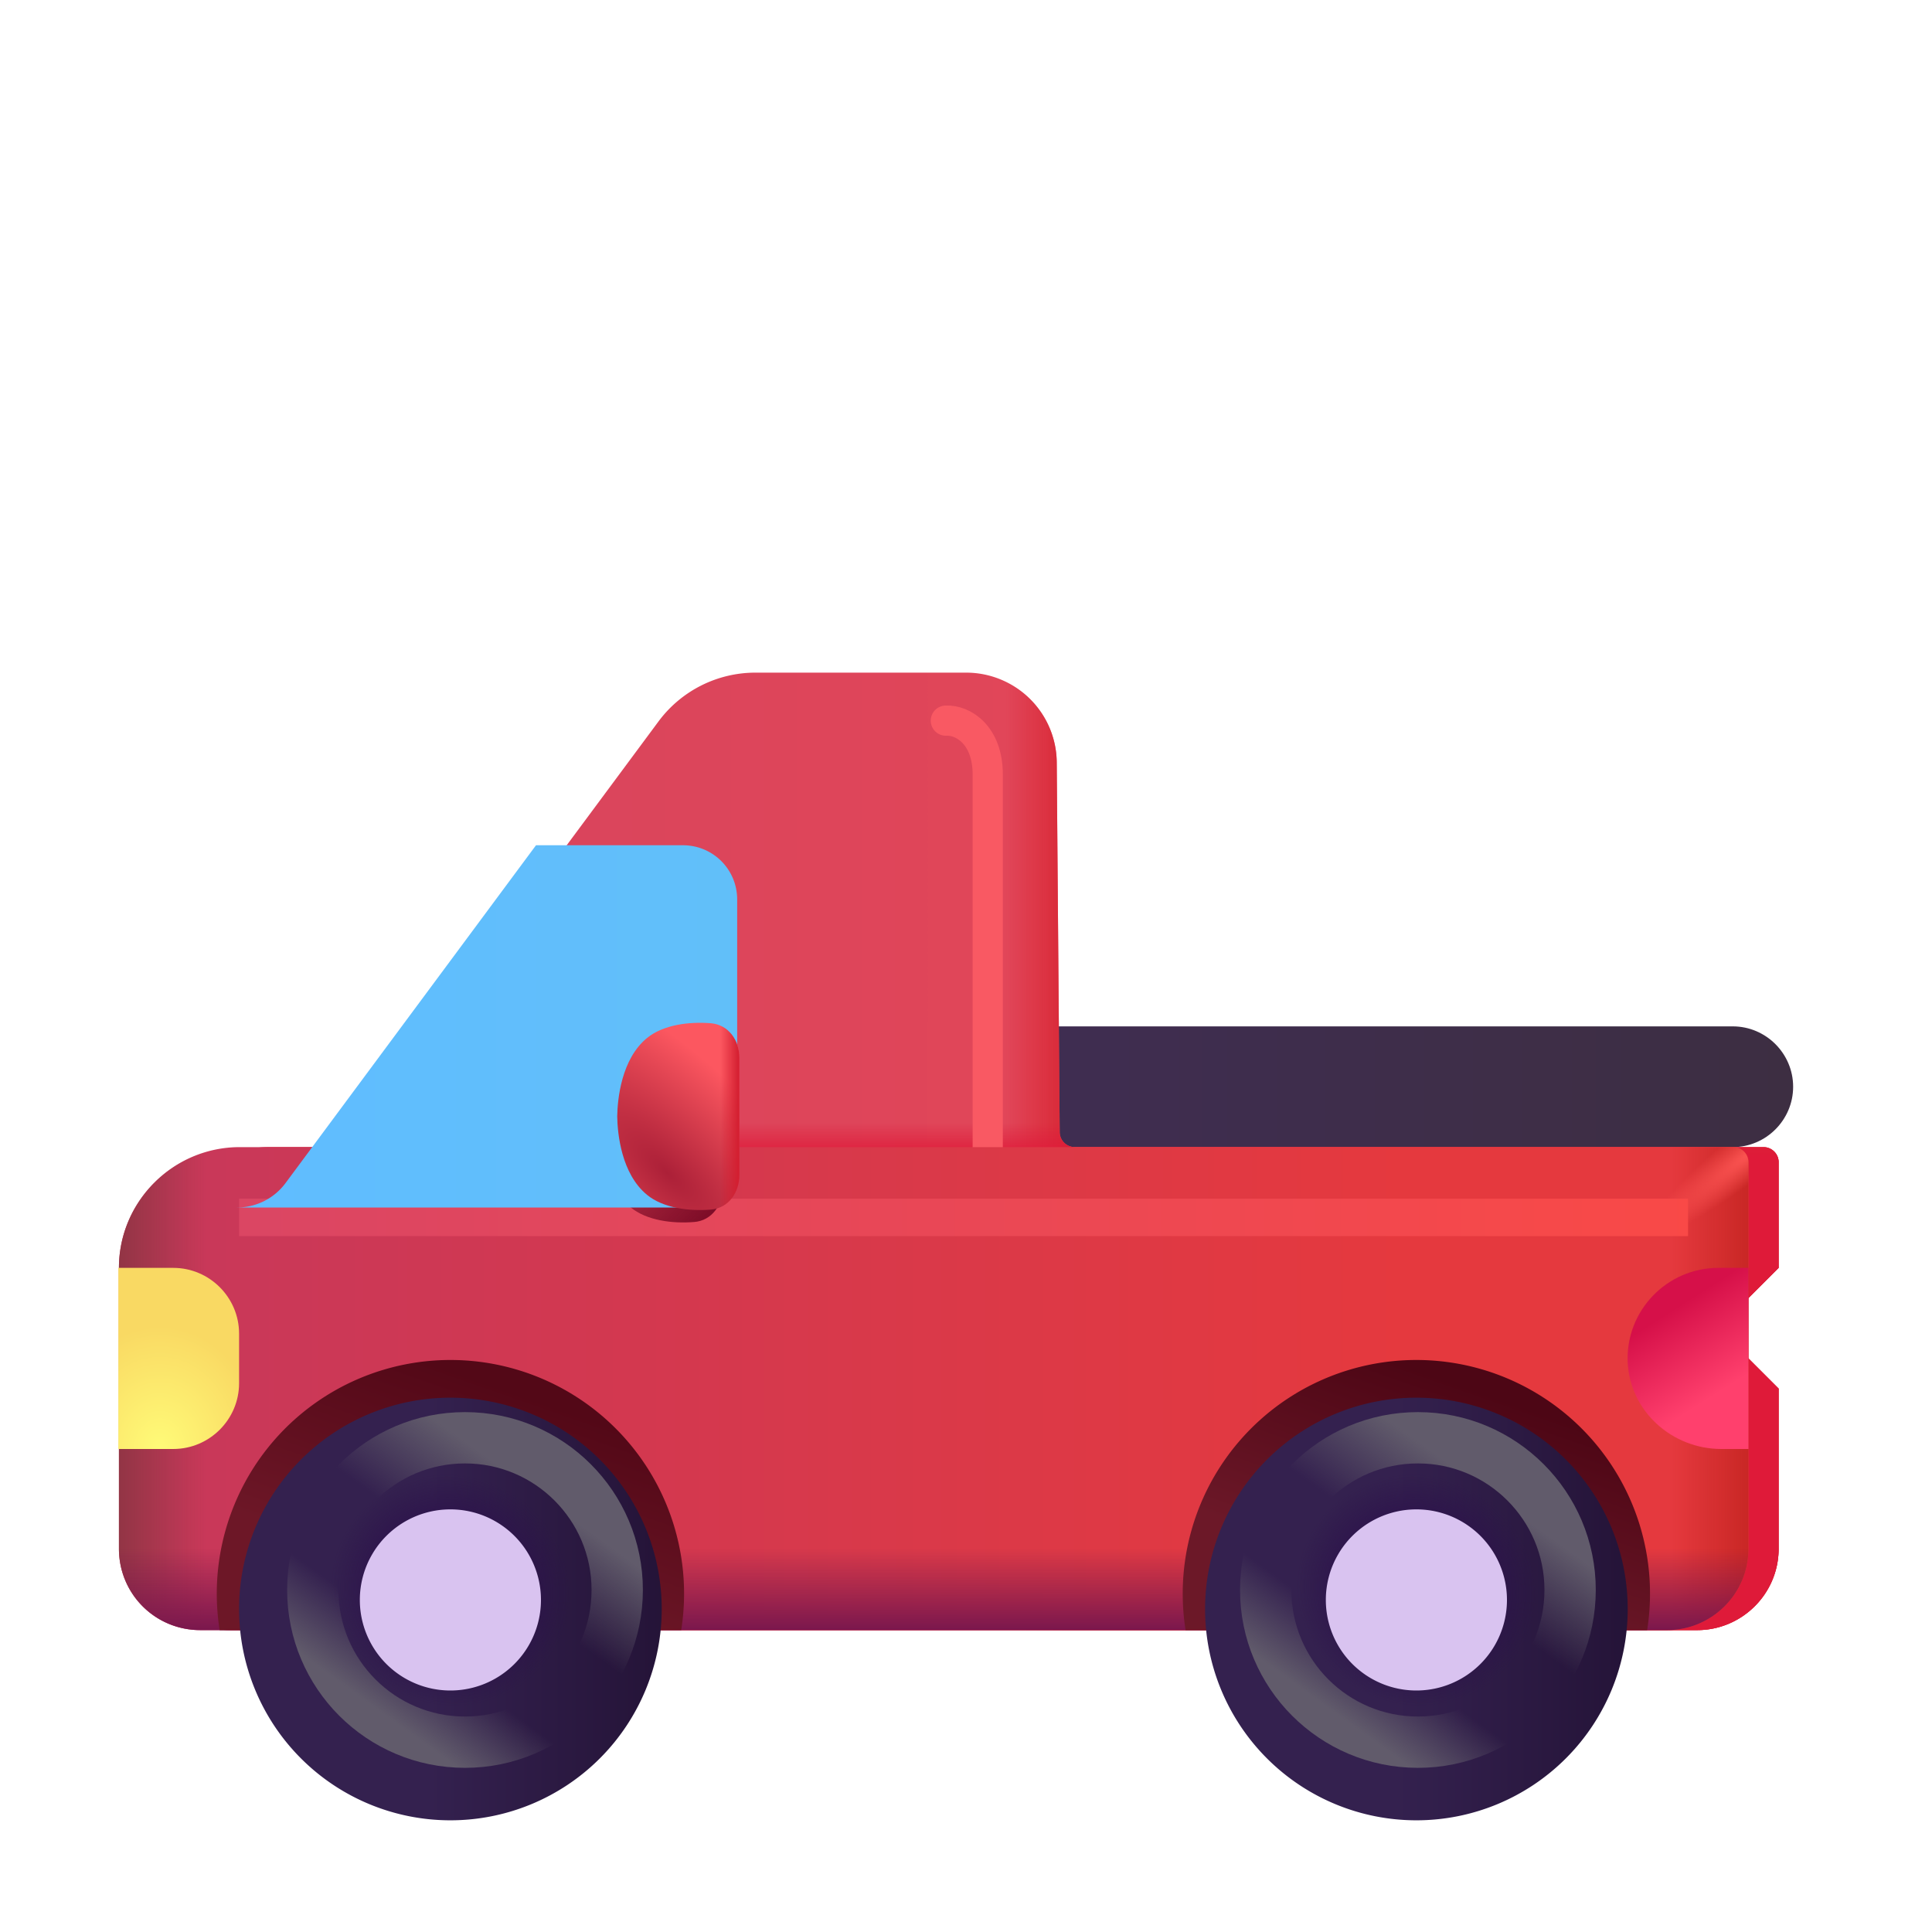 <svg xmlns="http://www.w3.org/2000/svg" width="1em" height="1em" viewBox="0 0 32 32"><g fill="none"><g filter="url(#IconifyId195ac99e25a590abd153199)"><path fill="url(#IconifyId195ac99e25a590abd153180)" d="M30 18c0 .55-.45 1-1 1H16.97v-2H29c.55 0 1 .45 1 1"/></g><g filter="url(#IconifyId195ac99e25a590abd153200)"><path fill="url(#IconifyId195ac99e25a590abd153181)" d="M4.675 19a1 1 0 0 0 .804-.404l4.928-6.647a2 2 0 0 1 1.607-.808h3.49a1.5 1.5 0 0 1 1.499 1.488l.049 6.123a.25.25 0 0 0 .25.248H28.71a.25.25 0 0 1 .25.25V21l-1 1l1 1v2.65c0 .75-.61 1.35-1.35 1.35H3.32c-.75 0-1.35-.6-1.35-1.35V24l1.47-1.4L1.97 21c0-1.1.9-2 2-2z"/><path fill="url(#IconifyId195ac99e25a590abd153182)" d="M4.675 19a1 1 0 0 0 .804-.404l4.928-6.647a2 2 0 0 1 1.607-.808h3.49a1.5 1.5 0 0 1 1.499 1.488l.049 6.123a.25.25 0 0 0 .25.248H28.71a.25.25 0 0 1 .25.25V21l-1 1l1 1v2.65c0 .75-.61 1.35-1.35 1.35H3.32c-.75 0-1.35-.6-1.35-1.35V24l1.47-1.4L1.97 21c0-1.1.9-2 2-2z"/><path fill="url(#IconifyId195ac99e25a590abd153183)" d="M4.675 19a1 1 0 0 0 .804-.404l4.928-6.647a2 2 0 0 1 1.607-.808h3.49a1.5 1.5 0 0 1 1.499 1.488l.049 6.123a.25.25 0 0 0 .25.248H28.71a.25.25 0 0 1 .25.25V21l-1 1l1 1v2.65c0 .75-.61 1.35-1.35 1.35H3.32c-.75 0-1.35-.6-1.35-1.35V24l1.47-1.4L1.97 21c0-1.1.9-2 2-2z"/></g><g filter="url(#IconifyId195ac99e25a590abd153201)"><path stroke="#F95963" stroke-linecap="round" stroke-width=".5" d="M15.666 11.936c.291-.014.694.242.694.892v7.237"/></g><path fill="url(#IconifyId195ac99e25a590abd153184)" d="M28.71 19a.25.25 0 0 1 .25.25v6.4c0 .75-.61 1.35-1.35 1.35H3.32c-.75 0-1.35-.6-1.35-1.35V21c0-1.1.9-2 2-2z"/><path fill="url(#IconifyId195ac99e25a590abd153185)" d="M28.71 19a.25.25 0 0 1 .25.25v6.4c0 .75-.61 1.35-1.35 1.35H3.32c-.75 0-1.35-.6-1.35-1.35V21c0-1.1.9-2 2-2z"/><path fill="url(#IconifyId195ac99e25a590abd153186)" d="M28.71 19a.25.25 0 0 1 .25.25v6.4c0 .75-.61 1.35-1.35 1.35H3.32c-.75 0-1.35-.6-1.35-1.35V21c0-1.1.9-2 2-2z"/><path fill="url(#IconifyId195ac99e25a590abd153187)" d="M28.71 19a.25.25 0 0 1 .25.25v6.4c0 .75-.61 1.35-1.35 1.35H3.32c-.75 0-1.35-.6-1.35-1.35V21c0-1.1.9-2 2-2z"/><path fill="url(#IconifyId195ac99e25a590abd153211)" d="M28.71 19a.25.25 0 0 1 .25.25v6.4c0 .75-.61 1.35-1.35 1.35H3.32c-.75 0-1.35-.6-1.35-1.35V21c0-1.1.9-2 2-2z"/><path fill="url(#IconifyId195ac99e25a590abd153188)" d="M3.637 27h7.646a3.87 3.87 0 1 0-7.645 0"/><g filter="url(#IconifyId195ac99e25a590abd153202)"><path fill="url(#IconifyId195ac99e25a590abd153189)" d="M3.96 19.854h23.999v.62H3.96z"/></g><g filter="url(#IconifyId195ac99e25a590abd153203)"><path fill="url(#IconifyId195ac99e25a590abd153190)" d="M9.67 18.697c.006-.292.349-.95.77-1.297c.272-.225.704-.275 1.058-.246c.295.023.474.286.474.573v1.94c0 .287-.179.55-.474.573c-.354.029-.786-.021-1.058-.246c-.503-.327-.764-1.005-.77-1.297"/></g><path fill="url(#IconifyId195ac99e25a590abd153191)" d="M19.638 27h7.644a3.87 3.87 0 1 0-7.645 0"/><g filter="url(#IconifyId195ac99e25a590abd153204)"><path fill="url(#IconifyId195ac99e25a590abd153192)" d="M7.46 30a3.5 3.5 0 1 0 0-7a3.5 3.5 0 0 0 0 7"/><path fill="url(#IconifyId195ac99e25a590abd153212)" d="M7.46 30a3.5 3.5 0 1 0 0-7a3.5 3.5 0 0 0 0 7"/></g><g filter="url(#IconifyId195ac99e25a590abd153205)"><path fill="#D9C3F0" d="M7.46 28a1.5 1.5 0 1 0 0-3a1.5 1.5 0 0 0 0 3"/></g><g filter="url(#IconifyId195ac99e25a590abd153206)"><path fill="url(#IconifyId195ac99e25a590abd153193)" d="M23.46 30a3.5 3.5 0 1 0 0-7a3.5 3.5 0 0 0 0 7"/><path fill="url(#IconifyId195ac99e25a590abd153213)" d="M23.46 30a3.5 3.5 0 1 0 0-7a3.5 3.5 0 0 0 0 7"/></g><g filter="url(#IconifyId195ac99e25a590abd153207)"><path fill="#D9C3F0" d="M23.46 28a1.5 1.5 0 1 0 0-3a1.5 1.5 0 0 0 0 3"/></g><path fill="url(#IconifyId195ac99e25a590abd153194)" d="M28.96 21h-.5c-.85 0-1.54.71-1.5 1.57c.04.81.74 1.43 1.55 1.43h.45z"/><path fill="url(#IconifyId195ac99e25a590abd153214)" d="M2.87 24h-.91v-3h.91c.6 0 1.09.49 1.09 1.09v.82c0 .6-.49 1.09-1.09 1.09"/><g filter="url(#IconifyId195ac99e25a590abd153208)"><circle cx="7.702" cy="26.335" r="2.521" stroke="url(#IconifyId195ac99e25a590abd153195)" stroke-width=".85"/></g><g filter="url(#IconifyId195ac99e25a590abd153209)"><circle cx="23.485" cy="26.335" r="2.521" stroke="url(#IconifyId195ac99e25a590abd153196)" stroke-width=".85"/></g><g filter="url(#IconifyId195ac99e25a590abd153210)"><path fill="url(#IconifyId195ac99e25a590abd153197)" fill-rule="evenodd" d="M5.479 18.596a1 1 0 0 1-.804.404H12.1c.48 0 .86-.38.86-.86V13.9c0-.5-.4-.9-.9-.9H9.628z" clip-rule="evenodd"/></g><path fill="url(#IconifyId195ac99e25a590abd153215)" d="M10.223 18.491c.005-.292.07-.95.492-1.297c.272-.224.704-.274 1.058-.246c.295.024.473.286.473.573v1.94c0 .288-.178.55-.473.574c-.354.028-.786-.022-1.058-.246c-.422-.348-.487-1.005-.492-1.298"/><path fill="url(#IconifyId195ac99e25a590abd153198)" d="M10.223 18.491c.005-.292.07-.95.492-1.297c.272-.224.704-.274 1.058-.246c.295.024.473.286.473.573v1.94c0 .288-.178.55-.473.574c-.354.028-.786-.022-1.058-.246c-.422-.348-.487-1.005-.492-1.298"/><defs><linearGradient id="IconifyId195ac99e25a590abd153180" x1="29.997" x2="16.963" y1="18.002" y2="18.002" gradientUnits="userSpaceOnUse"><stop stop-color="#3D2E42"/><stop offset="1" stop-color="#3F2D52"/></linearGradient><linearGradient id="IconifyId195ac99e25a590abd153181" x1="6.71" x2="17.585" y1="17.25" y2="17.25" gradientUnits="userSpaceOnUse"><stop stop-color="#D8445D"/><stop offset="1" stop-color="#E24658"/></linearGradient><linearGradient id="IconifyId195ac99e25a590abd153182" x1="17.272" x2="16.162" y1="17.476" y2="17.476" gradientUnits="userSpaceOnUse"><stop stop-color="#D82533"/><stop offset="1" stop-color="#D82533" stop-opacity="0"/></linearGradient><linearGradient id="IconifyId195ac99e25a590abd153183" x1="14.54" x2="14.54" y1="19.162" y2="18.597" gradientUnits="userSpaceOnUse"><stop stop-color="#DF1A39"/><stop offset="1" stop-color="#DF1A39" stop-opacity="0"/></linearGradient><linearGradient id="IconifyId195ac99e25a590abd153184" x1="1.963" x2="23.317" y1="23.002" y2="23.002" gradientUnits="userSpaceOnUse"><stop stop-color="#C7385B"/><stop offset="1" stop-color="#E5393E"/></linearGradient><linearGradient id="IconifyId195ac99e25a590abd153185" x1="28.96" x2="27.686" y1="22.313" y2="22.313" gradientUnits="userSpaceOnUse"><stop stop-color="#C92725"/><stop offset="1" stop-color="#C92725" stop-opacity="0"/></linearGradient><linearGradient id="IconifyId195ac99e25a590abd153186" x1="1.97" x2="3.408" y1="24.017" y2="24.017" gradientUnits="userSpaceOnUse"><stop stop-color="#923545"/><stop offset="1" stop-color="#923545" stop-opacity="0"/></linearGradient><linearGradient id="IconifyId195ac99e25a590abd153187" x1="16.725" x2="16.725" y1="27" y2="25.645" gradientUnits="userSpaceOnUse"><stop stop-color="#7A174D"/><stop offset="1" stop-color="#7A174D" stop-opacity="0"/></linearGradient><linearGradient id="IconifyId195ac99e25a590abd153188" x1="8.21" x2="7.085" y1="22.938" y2="26.156" gradientUnits="userSpaceOnUse"><stop stop-color="#530817"/><stop offset="1" stop-color="#6D1727"/></linearGradient><linearGradient id="IconifyId195ac99e25a590abd153189" x1="4.253" x2="28.2" y1="20.475" y2="20.475" gradientUnits="userSpaceOnUse"><stop stop-color="#DB4663"/><stop offset="1" stop-color="#F94947"/></linearGradient><linearGradient id="IconifyId195ac99e25a590abd153190" x1="11.576" x2="9.413" y1="20.248" y2="18.222" gradientUnits="userSpaceOnUse"><stop stop-color="#7F0D28"/><stop offset="1" stop-color="#7F0D28" stop-opacity="0"/></linearGradient><linearGradient id="IconifyId195ac99e25a590abd153191" x1="24.21" x2="23.085" y1="22.938" y2="26.156" gradientUnits="userSpaceOnUse"><stop stop-color="#4D0615"/><stop offset="1" stop-color="#6C1828"/></linearGradient><linearGradient id="IconifyId195ac99e25a590abd153192" x1="5.846" x2="11.103" y1="25.62" y2="25.62" gradientUnits="userSpaceOnUse"><stop offset=".239" stop-color="#34214F"/><stop offset="1" stop-color="#241337"/></linearGradient><linearGradient id="IconifyId195ac99e25a590abd153193" x1="21.846" x2="27.103" y1="25.62" y2="25.62" gradientUnits="userSpaceOnUse"><stop offset=".239" stop-color="#34214F"/><stop offset="1" stop-color="#241337"/></linearGradient><linearGradient id="IconifyId195ac99e25a590abd153194" x1="28.482" x2="27.296" y1="23.057" y2="21.191" gradientUnits="userSpaceOnUse"><stop stop-color="#FF406D"/><stop offset=".709" stop-color="#D61049"/></linearGradient><linearGradient id="IconifyId195ac99e25a590abd153195" x1="9.076" x2="6.013" y1="24.334" y2="28.564" gradientUnits="userSpaceOnUse"><stop offset=".083" stop-color="#615B6B"/><stop offset=".391" stop-color="#615B6B" stop-opacity="0"/><stop offset=".692" stop-color="#615B6B" stop-opacity="0"/><stop offset=".935" stop-color="#615B6B"/></linearGradient><linearGradient id="IconifyId195ac99e25a590abd153196" x1="24.859" x2="21.796" y1="24.334" y2="28.564" gradientUnits="userSpaceOnUse"><stop offset=".083" stop-color="#615B6B"/><stop offset=".391" stop-color="#615B6B" stop-opacity="0"/><stop offset=".692" stop-color="#615B6B" stop-opacity="0"/><stop offset=".935" stop-color="#615B6B"/></linearGradient><linearGradient id="IconifyId195ac99e25a590abd153197" x1="4.963" x2="12.963" y1="16.002" y2="16.002" gradientUnits="userSpaceOnUse"><stop stop-color="#60BDFF"/><stop offset="1" stop-color="#61BFF9"/></linearGradient><linearGradient id="IconifyId195ac99e25a590abd153198" x1="11.93" x2="12.246" y1="18.735" y2="18.735" gradientUnits="userSpaceOnUse"><stop stop-color="#D31D2F" stop-opacity="0"/><stop offset="1" stop-color="#D31D2F"/></linearGradient><filter id="IconifyId195ac99e25a590abd153199" width="13.18" height="2.4" x="16.82" y="16.75" color-interpolation-filters="sRGB" filterUnits="userSpaceOnUse"><feFlood flood-opacity="0" result="BackgroundImageFix"/><feBlend in="SourceGraphic" in2="BackgroundImageFix" result="shape"/><feColorMatrix in="SourceAlpha" result="hardAlpha" values="0 0 0 0 0 0 0 0 0 0 0 0 0 0 0 0 0 0 127 0"/><feOffset dx="-.15" dy="-.25"/><feGaussianBlur stdDeviation=".125"/><feComposite in2="hardAlpha" k2="-1" k3="1" operator="arithmetic"/><feColorMatrix values="0 0 0 0 0.192 0 0 0 0 0.02 0 0 0 0 0.118 0 0 0 1 0"/><feBlend in2="shape" result="effect1_innerShadow_18_10719"/><feColorMatrix in="SourceAlpha" result="hardAlpha" values="0 0 0 0 0 0 0 0 0 0 0 0 0 0 0 0 0 0 127 0"/><feOffset dx="-.15" dy=".25"/><feGaussianBlur stdDeviation=".075"/><feComposite in2="hardAlpha" k2="-1" k3="1" operator="arithmetic"/><feColorMatrix values="0 0 0 0 0.333 0 0 0 0 0.283 0 0 0 0 0.379 0 0 0 1 0"/><feBlend in2="effect1_innerShadow_18_10719" result="effect2_innerShadow_18_10719"/></filter><filter id="IconifyId195ac99e25a590abd153200" width="27.49" height="15.859" x="1.97" y="11.141" color-interpolation-filters="sRGB" filterUnits="userSpaceOnUse"><feFlood flood-opacity="0" result="BackgroundImageFix"/><feBlend in="SourceGraphic" in2="BackgroundImageFix" result="shape"/><feColorMatrix in="SourceAlpha" result="hardAlpha" values="0 0 0 0 0 0 0 0 0 0 0 0 0 0 0 0 0 0 127 0"/><feOffset dx=".5"/><feGaussianBlur stdDeviation=".5"/><feComposite in2="hardAlpha" k2="-1" k3="1" operator="arithmetic"/><feColorMatrix values="0 0 0 0 0.584 0 0 0 0 0.157 0 0 0 0 0.227 0 0 0 1 0"/><feBlend in2="shape" result="effect1_innerShadow_18_10719"/></filter><filter id="IconifyId195ac99e25a590abd153201" width="2.694" height="10.13" x="14.666" y="10.935" color-interpolation-filters="sRGB" filterUnits="userSpaceOnUse"><feFlood flood-opacity="0" result="BackgroundImageFix"/><feBlend in="SourceGraphic" in2="BackgroundImageFix" result="shape"/><feGaussianBlur result="effect1_foregroundBlur_18_10719" stdDeviation=".375"/></filter><filter id="IconifyId195ac99e25a590abd153202" width="24.999" height="1.62" x="3.46" y="19.354" color-interpolation-filters="sRGB" filterUnits="userSpaceOnUse"><feFlood flood-opacity="0" result="BackgroundImageFix"/><feBlend in="SourceGraphic" in2="BackgroundImageFix" result="shape"/><feGaussianBlur result="effect1_foregroundBlur_18_10719" stdDeviation=".25"/></filter><filter id="IconifyId195ac99e25a590abd153203" width="2.901" height="3.701" x="9.371" y="16.846" color-interpolation-filters="sRGB" filterUnits="userSpaceOnUse"><feFlood flood-opacity="0" result="BackgroundImageFix"/><feBlend in="SourceGraphic" in2="BackgroundImageFix" result="shape"/><feGaussianBlur result="effect1_foregroundBlur_18_10719" stdDeviation=".15"/></filter><filter id="IconifyId195ac99e25a590abd153204" width="7" height="7.15" x="3.96" y="23" color-interpolation-filters="sRGB" filterUnits="userSpaceOnUse"><feFlood flood-opacity="0" result="BackgroundImageFix"/><feBlend in="SourceGraphic" in2="BackgroundImageFix" result="shape"/><feColorMatrix in="SourceAlpha" result="hardAlpha" values="0 0 0 0 0 0 0 0 0 0 0 0 0 0 0 0 0 0 127 0"/><feOffset/><feGaussianBlur stdDeviation=".5"/><feComposite in2="hardAlpha" k2="-1" k3="1" operator="arithmetic"/><feColorMatrix values="0 0 0 0 0.145 0 0 0 0 0.082 0 0 0 0 0.216 0 0 0 1 0"/><feBlend in2="shape" result="effect1_innerShadow_18_10719"/><feColorMatrix in="SourceAlpha" result="hardAlpha" values="0 0 0 0 0 0 0 0 0 0 0 0 0 0 0 0 0 0 127 0"/><feOffset dy=".15"/><feGaussianBlur stdDeviation=".125"/><feComposite in2="hardAlpha" k2="-1" k3="1" operator="arithmetic"/><feColorMatrix values="0 0 0 0 0.208 0 0 0 0 0.031 0 0 0 0 0.235 0 0 0 1 0"/><feBlend in2="effect1_innerShadow_18_10719" result="effect2_innerShadow_18_10719"/></filter><filter id="IconifyId195ac99e25a590abd153205" width="3.1" height="3.1" x="5.91" y="24.95" color-interpolation-filters="sRGB" filterUnits="userSpaceOnUse"><feFlood flood-opacity="0" result="BackgroundImageFix"/><feBlend in="SourceGraphic" in2="BackgroundImageFix" result="shape"/><feColorMatrix in="SourceAlpha" result="hardAlpha" values="0 0 0 0 0 0 0 0 0 0 0 0 0 0 0 0 0 0 127 0"/><feOffset dx=".05" dy="-.05"/><feGaussianBlur stdDeviation=".05"/><feComposite in2="hardAlpha" k2="-1" k3="1" operator="arithmetic"/><feColorMatrix values="0 0 0 0 0.478 0 0 0 0 0.365 0 0 0 0 0.584 0 0 0 1 0"/><feBlend in2="shape" result="effect1_innerShadow_18_10719"/><feColorMatrix in="SourceAlpha" result="hardAlpha" values="0 0 0 0 0 0 0 0 0 0 0 0 0 0 0 0 0 0 127 0"/><feOffset dx="-.05" dy=".05"/><feGaussianBlur stdDeviation=".05"/><feComposite in2="hardAlpha" k2="-1" k3="1" operator="arithmetic"/><feColorMatrix values="0 0 0 0 0.808 0 0 0 0 0.765 0 0 0 0 0.859 0 0 0 1 0"/><feBlend in2="effect1_innerShadow_18_10719" result="effect2_innerShadow_18_10719"/></filter><filter id="IconifyId195ac99e25a590abd153206" width="7" height="7.15" x="19.96" y="23" color-interpolation-filters="sRGB" filterUnits="userSpaceOnUse"><feFlood flood-opacity="0" result="BackgroundImageFix"/><feBlend in="SourceGraphic" in2="BackgroundImageFix" result="shape"/><feColorMatrix in="SourceAlpha" result="hardAlpha" values="0 0 0 0 0 0 0 0 0 0 0 0 0 0 0 0 0 0 127 0"/><feOffset/><feGaussianBlur stdDeviation=".5"/><feComposite in2="hardAlpha" k2="-1" k3="1" operator="arithmetic"/><feColorMatrix values="0 0 0 0 0.145 0 0 0 0 0.082 0 0 0 0 0.216 0 0 0 1 0"/><feBlend in2="shape" result="effect1_innerShadow_18_10719"/><feColorMatrix in="SourceAlpha" result="hardAlpha" values="0 0 0 0 0 0 0 0 0 0 0 0 0 0 0 0 0 0 127 0"/><feOffset dy=".15"/><feGaussianBlur stdDeviation=".125"/><feComposite in2="hardAlpha" k2="-1" k3="1" operator="arithmetic"/><feColorMatrix values="0 0 0 0 0.208 0 0 0 0 0.031 0 0 0 0 0.235 0 0 0 1 0"/><feBlend in2="effect1_innerShadow_18_10719" result="effect2_innerShadow_18_10719"/></filter><filter id="IconifyId195ac99e25a590abd153207" width="3.1" height="3.1" x="21.91" y="24.95" color-interpolation-filters="sRGB" filterUnits="userSpaceOnUse"><feFlood flood-opacity="0" result="BackgroundImageFix"/><feBlend in="SourceGraphic" in2="BackgroundImageFix" result="shape"/><feColorMatrix in="SourceAlpha" result="hardAlpha" values="0 0 0 0 0 0 0 0 0 0 0 0 0 0 0 0 0 0 127 0"/><feOffset dx=".05" dy="-.05"/><feGaussianBlur stdDeviation=".05"/><feComposite in2="hardAlpha" k2="-1" k3="1" operator="arithmetic"/><feColorMatrix values="0 0 0 0 0.478 0 0 0 0 0.365 0 0 0 0 0.584 0 0 0 1 0"/><feBlend in2="shape" result="effect1_innerShadow_18_10719"/><feColorMatrix in="SourceAlpha" result="hardAlpha" values="0 0 0 0 0 0 0 0 0 0 0 0 0 0 0 0 0 0 127 0"/><feOffset dx="-.05" dy=".05"/><feGaussianBlur stdDeviation=".05"/><feComposite in2="hardAlpha" k2="-1" k3="1" operator="arithmetic"/><feColorMatrix values="0 0 0 0 0.808 0 0 0 0 0.765 0 0 0 0 0.859 0 0 0 1 0"/><feBlend in2="effect1_innerShadow_18_10719" result="effect2_innerShadow_18_10719"/></filter><filter id="IconifyId195ac99e25a590abd153208" width="7.392" height="7.392" x="4.006" y="22.639" color-interpolation-filters="sRGB" filterUnits="userSpaceOnUse"><feFlood flood-opacity="0" result="BackgroundImageFix"/><feBlend in="SourceGraphic" in2="BackgroundImageFix" result="shape"/><feGaussianBlur result="effect1_foregroundBlur_18_10719" stdDeviation=".375"/></filter><filter id="IconifyId195ac99e25a590abd153209" width="7.392" height="7.392" x="19.789" y="22.639" color-interpolation-filters="sRGB" filterUnits="userSpaceOnUse"><feFlood flood-opacity="0" result="BackgroundImageFix"/><feBlend in="SourceGraphic" in2="BackgroundImageFix" result="shape"/><feGaussianBlur result="effect1_foregroundBlur_18_10719" stdDeviation=".375"/></filter><filter id="IconifyId195ac99e25a590abd153210" width="8.885" height="6.6" x="4.075" y="13" color-interpolation-filters="sRGB" filterUnits="userSpaceOnUse"><feFlood flood-opacity="0" result="BackgroundImageFix"/><feBlend in="SourceGraphic" in2="BackgroundImageFix" result="shape"/><feColorMatrix in="SourceAlpha" result="hardAlpha" values="0 0 0 0 0 0 0 0 0 0 0 0 0 0 0 0 0 0 127 0"/><feOffset dx="-.75" dy="1"/><feGaussianBlur stdDeviation=".3"/><feComposite in2="hardAlpha" k2="-1" k3="1" operator="arithmetic"/><feColorMatrix values="0 0 0 0 0.129 0 0 0 0 0.443 0 0 0 0 0.769 0 0 0 1 0"/><feBlend in2="shape" result="effect1_innerShadow_18_10719"/></filter><radialGradient id="IconifyId195ac99e25a590abd153211" cx="0" cy="0" r="1" gradientTransform="matrix(-1.796 1.433 -.253 -.318 29.102 19)" gradientUnits="userSpaceOnUse"><stop stop-color="#FF5755"/><stop offset="1" stop-color="#FF5755" stop-opacity="0"/></radialGradient><radialGradient id="IconifyId195ac99e25a590abd153212" cx="0" cy="0" r="1" gradientTransform="matrix(.791 -1.738 1.816 .826 7.46 26.187)" gradientUnits="userSpaceOnUse"><stop offset=".523" stop-color="#2D114D"/><stop offset="1" stop-color="#2B1249" stop-opacity="0"/></radialGradient><radialGradient id="IconifyId195ac99e25a590abd153213" cx="0" cy="0" r="1" gradientTransform="matrix(.791 -1.738 1.816 .826 23.46 26.187)" gradientUnits="userSpaceOnUse"><stop offset=".523" stop-color="#2D114D"/><stop offset="1" stop-color="#2B1249" stop-opacity="0"/></radialGradient><radialGradient id="IconifyId195ac99e25a590abd153214" cx="0" cy="0" r="1" gradientTransform="matrix(0 -2.688 2.25 0 2.647 24)" gradientUnits="userSpaceOnUse"><stop stop-color="#FFFB78"/><stop offset=".756" stop-color="#F9D963"/></radialGradient><radialGradient id="IconifyId195ac99e25a590abd153215" cx="0" cy="0" r="1" gradientTransform="matrix(1.25 -1.305 3.482 3.336 11.052 19.425)" gradientUnits="userSpaceOnUse"><stop stop-color="#AC2038"/><stop offset="1" stop-color="#FC5760"/></radialGradient></defs></g></svg>
